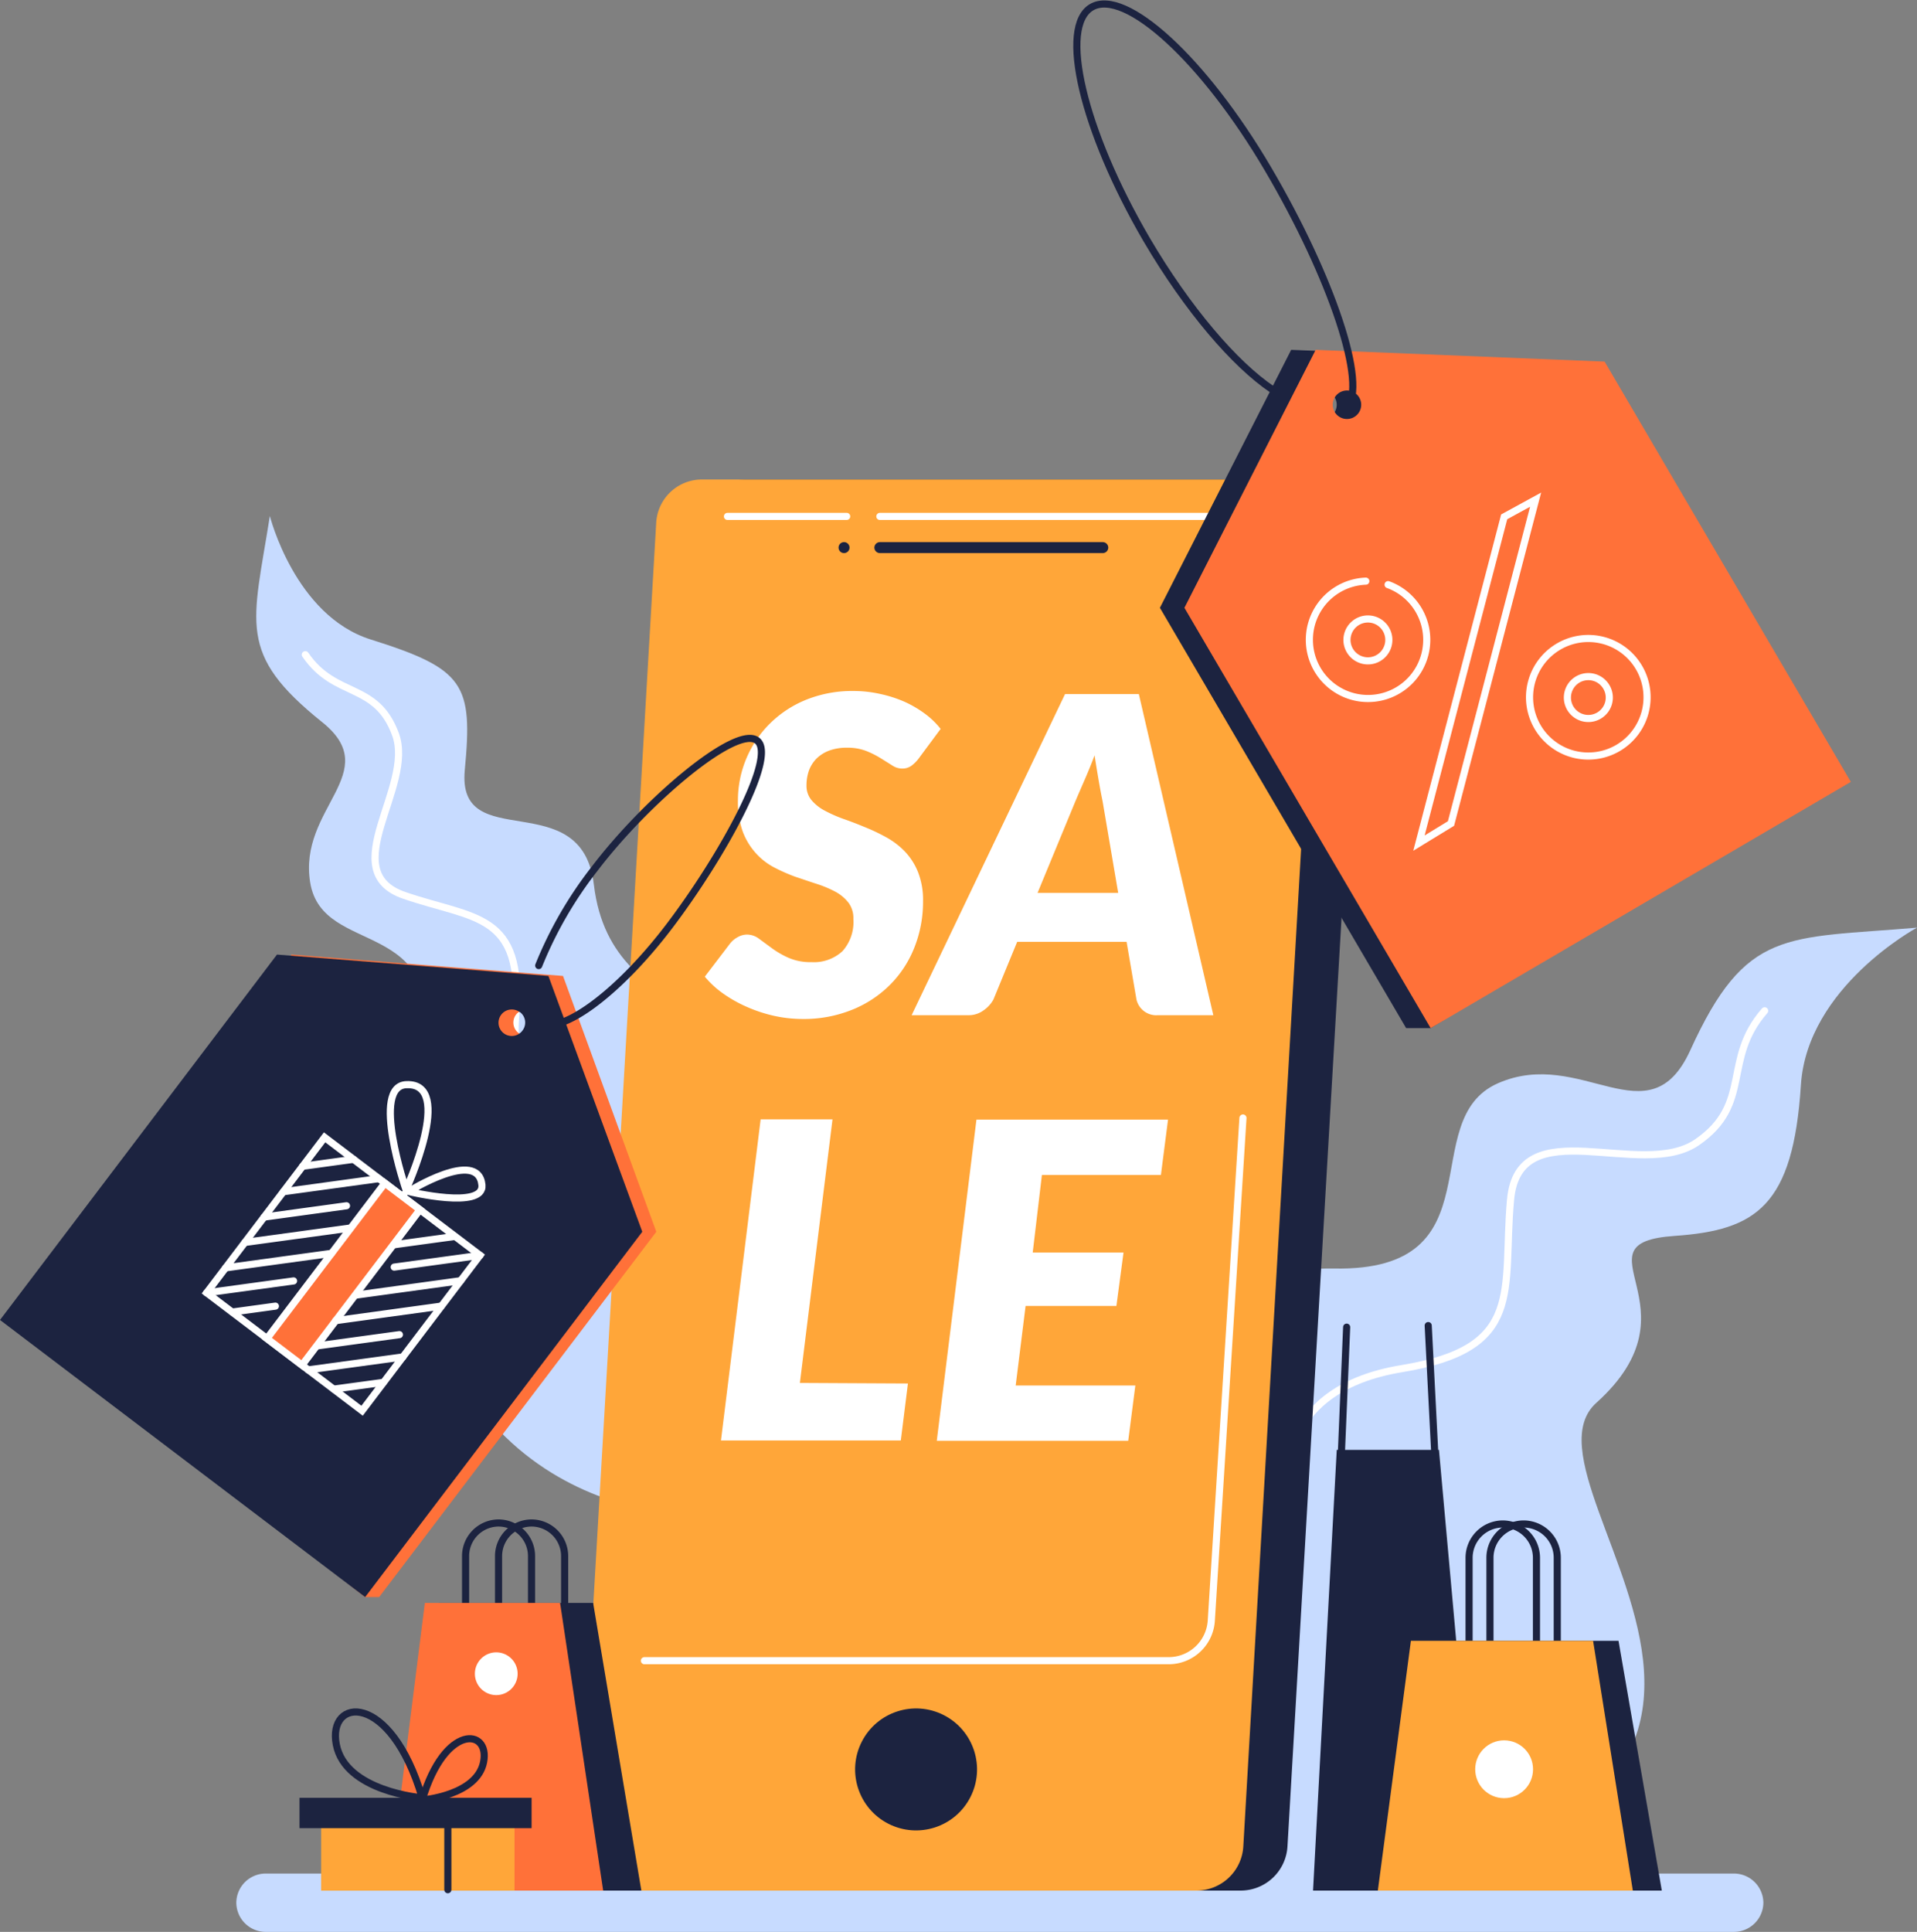 <svg xmlns="http://www.w3.org/2000/svg" viewBox="0 0 269.16 271.19"><rect x="0" y="0" width="269.16" height="271.19" fill="#808080" stroke="none"/><defs><style>.cls-1{fill:#c7dbff;}.cls-2,.cls-6{fill:none;}.cls-2,.cls-8{stroke:#fff;}.cls-2,.cls-6,.cls-8{stroke-linecap:round;stroke-miterlimit:10;}.cls-3{fill:#1c2340;}.cls-4{fill:#ffa639;}.cls-5{fill:#fff;}.cls-6{stroke:#1c2340;}.cls-7,.cls-8{fill:#ff7139;}</style></defs><title>hero-3</title><g id="Layer_2" data-name="Layer 2"><g id="Objects"><path class="cls-1" d="M243.46,271.19H37.3a4.13,4.13,0,0,1-4.12-4.12h0A4.13,4.13,0,0,1,37.3,263H243.46a4.14,4.14,0,0,1,4.13,4.12h0A4.14,4.14,0,0,1,243.46,271.19Z"/><path class="cls-1" d="M157.85,203.63s6.19-26,29.46-25.56,11.26-20.82,23-26,21.18,8.09,27-4.6c7.84-17.25,13.34-15.67,31.85-17.25,0,0-15.41,8.31-16.3,22.08-1.09,17-6.27,20.39-17.72,21.19-14.61,1,4,9.94-11,23.43-13.84,12.4,50.26,64-55.87,70.5-29.54,1.8-23.39-44.41-23.39-44.41Z"/><path class="cls-2" d="M180.84,207.76s-1.38-12.8,16-15.64,14.1-10.9,15.25-23.69,18.31-2.66,26.18-8.08,3.48-11.59,9.5-18.46"/><path class="cls-1" d="M93.75,212.32S49.19,210,59.5,147.45c3.13-19-14.17-13-15.94-23.52s10.51-15.49,1.66-22.57c-12-9.62-9.72-13.74-7.33-28.93,0,0,3.51,14,14.17,17.34,13.17,4.14,14.35,6.25,13.2,18.32S81.69,110,83.38,124.16c2.59,21.74,27.56,13.38,21.89,41.61-4.82,24-18.73,24.47-18.73,24.47Z"/><path class="cls-2" d="M81.59,158.34S71.25,157,72.41,142.51s-5.81-13.43-15.65-16.82,1.49-15.23-1.23-22.61-8.44-5-12.66-11.18"/><path class="cls-3" d="M94.2,265.39h80a6.58,6.58,0,0,0,6.57-6.2L191.55,74.11a6.43,6.43,0,0,0-6.42-6.8H104.8a6.42,6.42,0,0,0-6.41,6L87.62,258.43A6.58,6.58,0,0,0,94.2,265.39Z"/><path class="cls-4" d="M88,265.39h80a6.58,6.58,0,0,0,6.57-6.2L185.3,74.11a6.43,6.43,0,0,0-6.41-6.8H98.55a6.43,6.43,0,0,0-6.41,6L81.37,258.43A6.58,6.58,0,0,0,88,265.39Z"/><path class="cls-2" d="M177.11,106.44l1.73-29.78a3.94,3.94,0,0,0-3.93-4.17H123.54"/><path class="cls-3" d="M154.84,77.64h-31.3a.78.78,0,0,1-.77-.77h0a.78.78,0,0,1,.77-.77h31.3a.78.78,0,0,1,.77.77h0A.78.78,0,0,1,154.84,77.64Z"/><line class="cls-2" x1="118.88" y1="72.49" x2="102.14" y2="72.49"/><circle class="cls-3" cx="128.62" cy="248.38" r="8.56" transform="translate(-151.08 249.59) rotate(-62.87)"/><path class="cls-3" d="M119.28,76.87a.77.77,0,0,1-1.54,0,.77.77,0,0,1,1.54,0Z"/><path class="cls-5" d="M129,106.46a4.92,4.92,0,0,1-1.08,1.07,2.21,2.21,0,0,1-1.27.36,2.56,2.56,0,0,1-1.42-.47l-1.6-1a13.11,13.11,0,0,0-2-1,7.2,7.2,0,0,0-2.7-.46,7,7,0,0,0-2.49.4,5.08,5.08,0,0,0-1.78,1.11,4.74,4.74,0,0,0-1.07,1.67,6.18,6.18,0,0,0-.35,2.11,3.11,3.11,0,0,0,.7,2.07,6.2,6.2,0,0,0,1.85,1.47,19.42,19.42,0,0,0,2.62,1.16c1,.35,2,.73,3,1.15a26.46,26.46,0,0,1,3,1.42,11,11,0,0,1,2.63,2,9.07,9.07,0,0,1,1.86,2.91,10.65,10.65,0,0,1,.7,4.08,17.3,17.3,0,0,1-1.18,6.41,15.42,15.42,0,0,1-3.37,5.24,15.87,15.87,0,0,1-5.34,3.56,18.07,18.07,0,0,1-7.07,1.32,18.66,18.66,0,0,1-3.91-.43,20.37,20.37,0,0,1-3.78-1.23,18.84,18.84,0,0,1-3.36-1.87,13.28,13.28,0,0,1-2.63-2.41l3.59-4.71a3.47,3.47,0,0,1,1.07-.86,2.64,2.64,0,0,1,1.28-.34,2.84,2.84,0,0,1,1.69.6l1.81,1.33a12.63,12.63,0,0,0,2.31,1.33,7.72,7.72,0,0,0,3.23.61,5.89,5.89,0,0,0,4.35-1.54,6.14,6.14,0,0,0,1.53-4.53,3.59,3.59,0,0,0-.7-2.29,5.84,5.84,0,0,0-1.82-1.52,16,16,0,0,0-2.59-1.09c-1-.32-2-.67-3-1a24.45,24.45,0,0,1-3-1.32,9.16,9.16,0,0,1-2.58-2,9.49,9.49,0,0,1-1.83-3,12.12,12.12,0,0,1-.69-4.38A15.18,15.18,0,0,1,108,101.67a15.47,15.47,0,0,1,5.11-3.41A17.26,17.26,0,0,1,119.83,97a17.05,17.05,0,0,1,3.73.41A17.72,17.72,0,0,1,127,98.51a15.68,15.68,0,0,1,2.88,1.69,11.34,11.34,0,0,1,2.19,2.12Z"/><path class="cls-5" d="M170.36,142.51h-7.79a2.85,2.85,0,0,1-3-2.19l-1.39-8.11H142.82l-3.34,8.11a4.43,4.43,0,0,1-1.38,1.51,3.51,3.51,0,0,1-2.15.68H128l21.54-45.08H159.9ZM157,125.34l-2.19-12.87c-.17-.81-.35-1.76-.54-2.87s-.39-2.29-.58-3.57q-.74,1.95-1.47,3.6c-.48,1.11-.9,2.07-1.25,2.9l-5.29,12.81Z"/><path class="cls-5" d="M127.48,194.21l-1,8H101.23l5.57-45.08h10.09l-4.58,37Z"/><path class="cls-5" d="M146.29,164.94,145,175.83h12.75l-1,7.49H144l-1.39,11.17h16.8l-1,7.76H131.53l5.57-45.08H164l-1,7.77Z"/><path class="cls-2" d="M90.48,233.12h73.6a6,6,0,0,0,6-5.7l4.44-70.48"/><path class="cls-6" d="M70,213.79h0a4.65,4.65,0,0,1,4.63,4.64v14.48A4.65,4.65,0,0,1,70,237.55h0a4.65,4.65,0,0,1-4.63-4.64V218.43A4.65,4.65,0,0,1,70,213.79Z"/><path class="cls-6" d="M74.64,213.79h0a4.66,4.66,0,0,1,4.64,4.64v14.48a4.66,4.66,0,0,1-4.64,4.64h0A4.65,4.65,0,0,1,70,232.91V218.43A4.65,4.65,0,0,1,74.64,213.79Z"/><polygon class="cls-3" points="55.93 265.39 90.05 265.39 83.28 225.01 61.58 225.01 55.93 265.39"/><polygon class="cls-7" points="54.57 265.39 84.69 265.39 78.64 225.01 59.65 225.01 54.57 265.39"/><path class="cls-5" d="M71.8,237.07a3,3,0,1,1,0-4.24A3,3,0,0,1,71.8,237.07Z"/><polygon class="cls-3" points="184.36 265.39 207.63 265.39 202.04 203.53 187.69 203.53 184.36 265.39"/><line class="cls-6" x1="188.1" y1="209.68" x2="189.08" y2="186.3"/><line class="cls-6" x1="201.7" y1="208.83" x2="200.53" y2="186.08"/><path class="cls-6" d="M213.93,213.93h0a4.74,4.74,0,0,0-4.73,4.73v17.93a4.74,4.74,0,0,0,4.73,4.73h0a4.74,4.74,0,0,0,4.72-4.73V218.66A4.74,4.74,0,0,0,213.93,213.93Z"/><path class="cls-6" d="M211,213.93h0a4.75,4.75,0,0,0-4.73,4.73v17.93a4.75,4.75,0,0,0,4.73,4.73h0a4.75,4.75,0,0,0,4.73-4.73V218.66A4.75,4.75,0,0,0,211,213.93Z"/><polygon class="cls-3" points="198.53 265.39 233.33 265.39 227.25 230.33 204.21 230.33 198.53 265.39"/><polygon class="cls-4" points="193.46 265.39 229.26 265.39 223.68 230.33 198.1 230.33 193.46 265.39"/><circle class="cls-5" cx="211.19" cy="248.36" r="4.06"/><path class="cls-3" d="M181.29,49.11,162.86,85.32l34.57,59h3.44l55.59-34.56-34.57-59Zm3.35,6a2,2,0,1,1-.7,2.69A2,2,0,0,1,184.64,55.11Z"/><path class="cls-7" d="M184.73,49.11,166.3,85.32l34.57,59,59-34.56-34.57-59Zm3.35,6a2,2,0,1,1-.7,2.69A2,2,0,0,1,188.08,55.11Z"/><polygon class="cls-2" points="203.73 115.6 199.23 118.35 211.2 72.55 215.61 70.14 203.73 115.6"/><path class="cls-2" d="M194.9,82.07a8.24,8.24,0,1,1-3.13-.49"/><path class="cls-2" d="M193.56,92.36a2.94,2.94,0,1,1,1.05-4A2.94,2.94,0,0,1,193.56,92.36Z"/><path class="cls-2" d="M230.15,93.75a8.25,8.25,0,1,1-11.29-3A8.24,8.24,0,0,1,230.15,93.75Z"/><path class="cls-2" d="M224.51,100.45a2.94,2.94,0,1,1,1.05-4A2.93,2.93,0,0,1,224.51,100.45Z"/><path class="cls-6" d="M178.61,54.66c-5.24-3.53-11.86-11.23-17.6-21C152.05,18.32,148.6,3.7,153.29,1S169,8.37,178,23.66s14.08,30.51,11.08,33.64"/><path class="cls-7" d="M79.05,137l-38.11-3L2,185.29l49.24,38.9h2l38.91-51.28Zm-4,5.07a1.85,1.85,0,1,1-2.59.35A1.84,1.84,0,0,1,75,142.1Z"/><path class="cls-3" d="M77,137l-38.11-3L0,185.29l51.27,38.9,38.91-51.28Zm-4,5.07a1.84,1.84,0,0,1,.36,2.59A1.86,1.86,0,1,1,73,142.1Z"/><rect class="cls-2" x="34.51" y="165.15" width="27.39" height="27.39" transform="translate(117.91 7.23) rotate(37.19)"/><path class="cls-2" d="M57,167s6.91-15,.09-14.74C52,152.39,57,167,57,167Z"/><path class="cls-2" d="M57.37,167.26s9.78-6.1,10.3-.92C68,169.84,57.37,167.26,57.37,167.26Z"/><rect class="cls-8" x="45.12" y="165.15" width="6.18" height="27.39" transform="translate(117.92 7.24) rotate(37.19)"/><line class="cls-2" x1="55.35" y1="177.87" x2="67.4" y2="176.22"/><line class="cls-2" x1="29.01" y1="181.48" x2="41.22" y2="179.81"/><line class="cls-2" x1="49.92" y1="181.81" x2="64.69" y2="179.78"/><line class="cls-2" x1="32.63" y1="184.18" x2="38.67" y2="183.35"/><line class="cls-2" x1="47.12" y1="185.39" x2="61.94" y2="183.35"/><line class="cls-2" x1="44.69" y1="188.91" x2="56.08" y2="187.35"/><line class="cls-2" x1="43.27" y1="192.3" x2="56.58" y2="190.48"/><line class="cls-2" x1="46.86" y1="195" x2="53.83" y2="194.05"/><line class="cls-2" x1="42.49" y1="163.72" x2="49.63" y2="162.74"/><line class="cls-2" x1="39.79" y1="167.29" x2="53.2" y2="165.45"/><line class="cls-2" x1="37.08" y1="170.85" x2="48.65" y2="169.26"/><line class="cls-2" x1="34.38" y1="174.41" x2="49" y2="172.41"/><line class="cls-2" x1="55.28" y1="174.74" x2="63.83" y2="173.57"/><line class="cls-2" x1="31.67" y1="177.98" x2="46.54" y2="175.94"/><path class="cls-6" d="M75.64,135.54A56,56,0,0,1,83.45,122c7.3-9.62,19.93-20.26,22.84-18.05s-5,16.43-12.3,26.05-15.59,15.64-18.5,13.43"/><rect class="cls-4" x="45.09" y="253.98" width="27.15" height="11.42"/><rect class="cls-3" x="42.05" y="252.37" width="32.59" height="4.26"/><line class="cls-6" x1="62.88" y1="265.27" x2="62.88" y2="254.1"/><path class="cls-6" d="M59.28,252.37s-10.77-.86-12.06-7.47S54.83,237.3,59.28,252.37Z"/><path class="cls-6" d="M59.28,252.68s7.69-.61,8.62-5.33S62.46,241.91,59.28,252.68Z"/></g></g></svg>